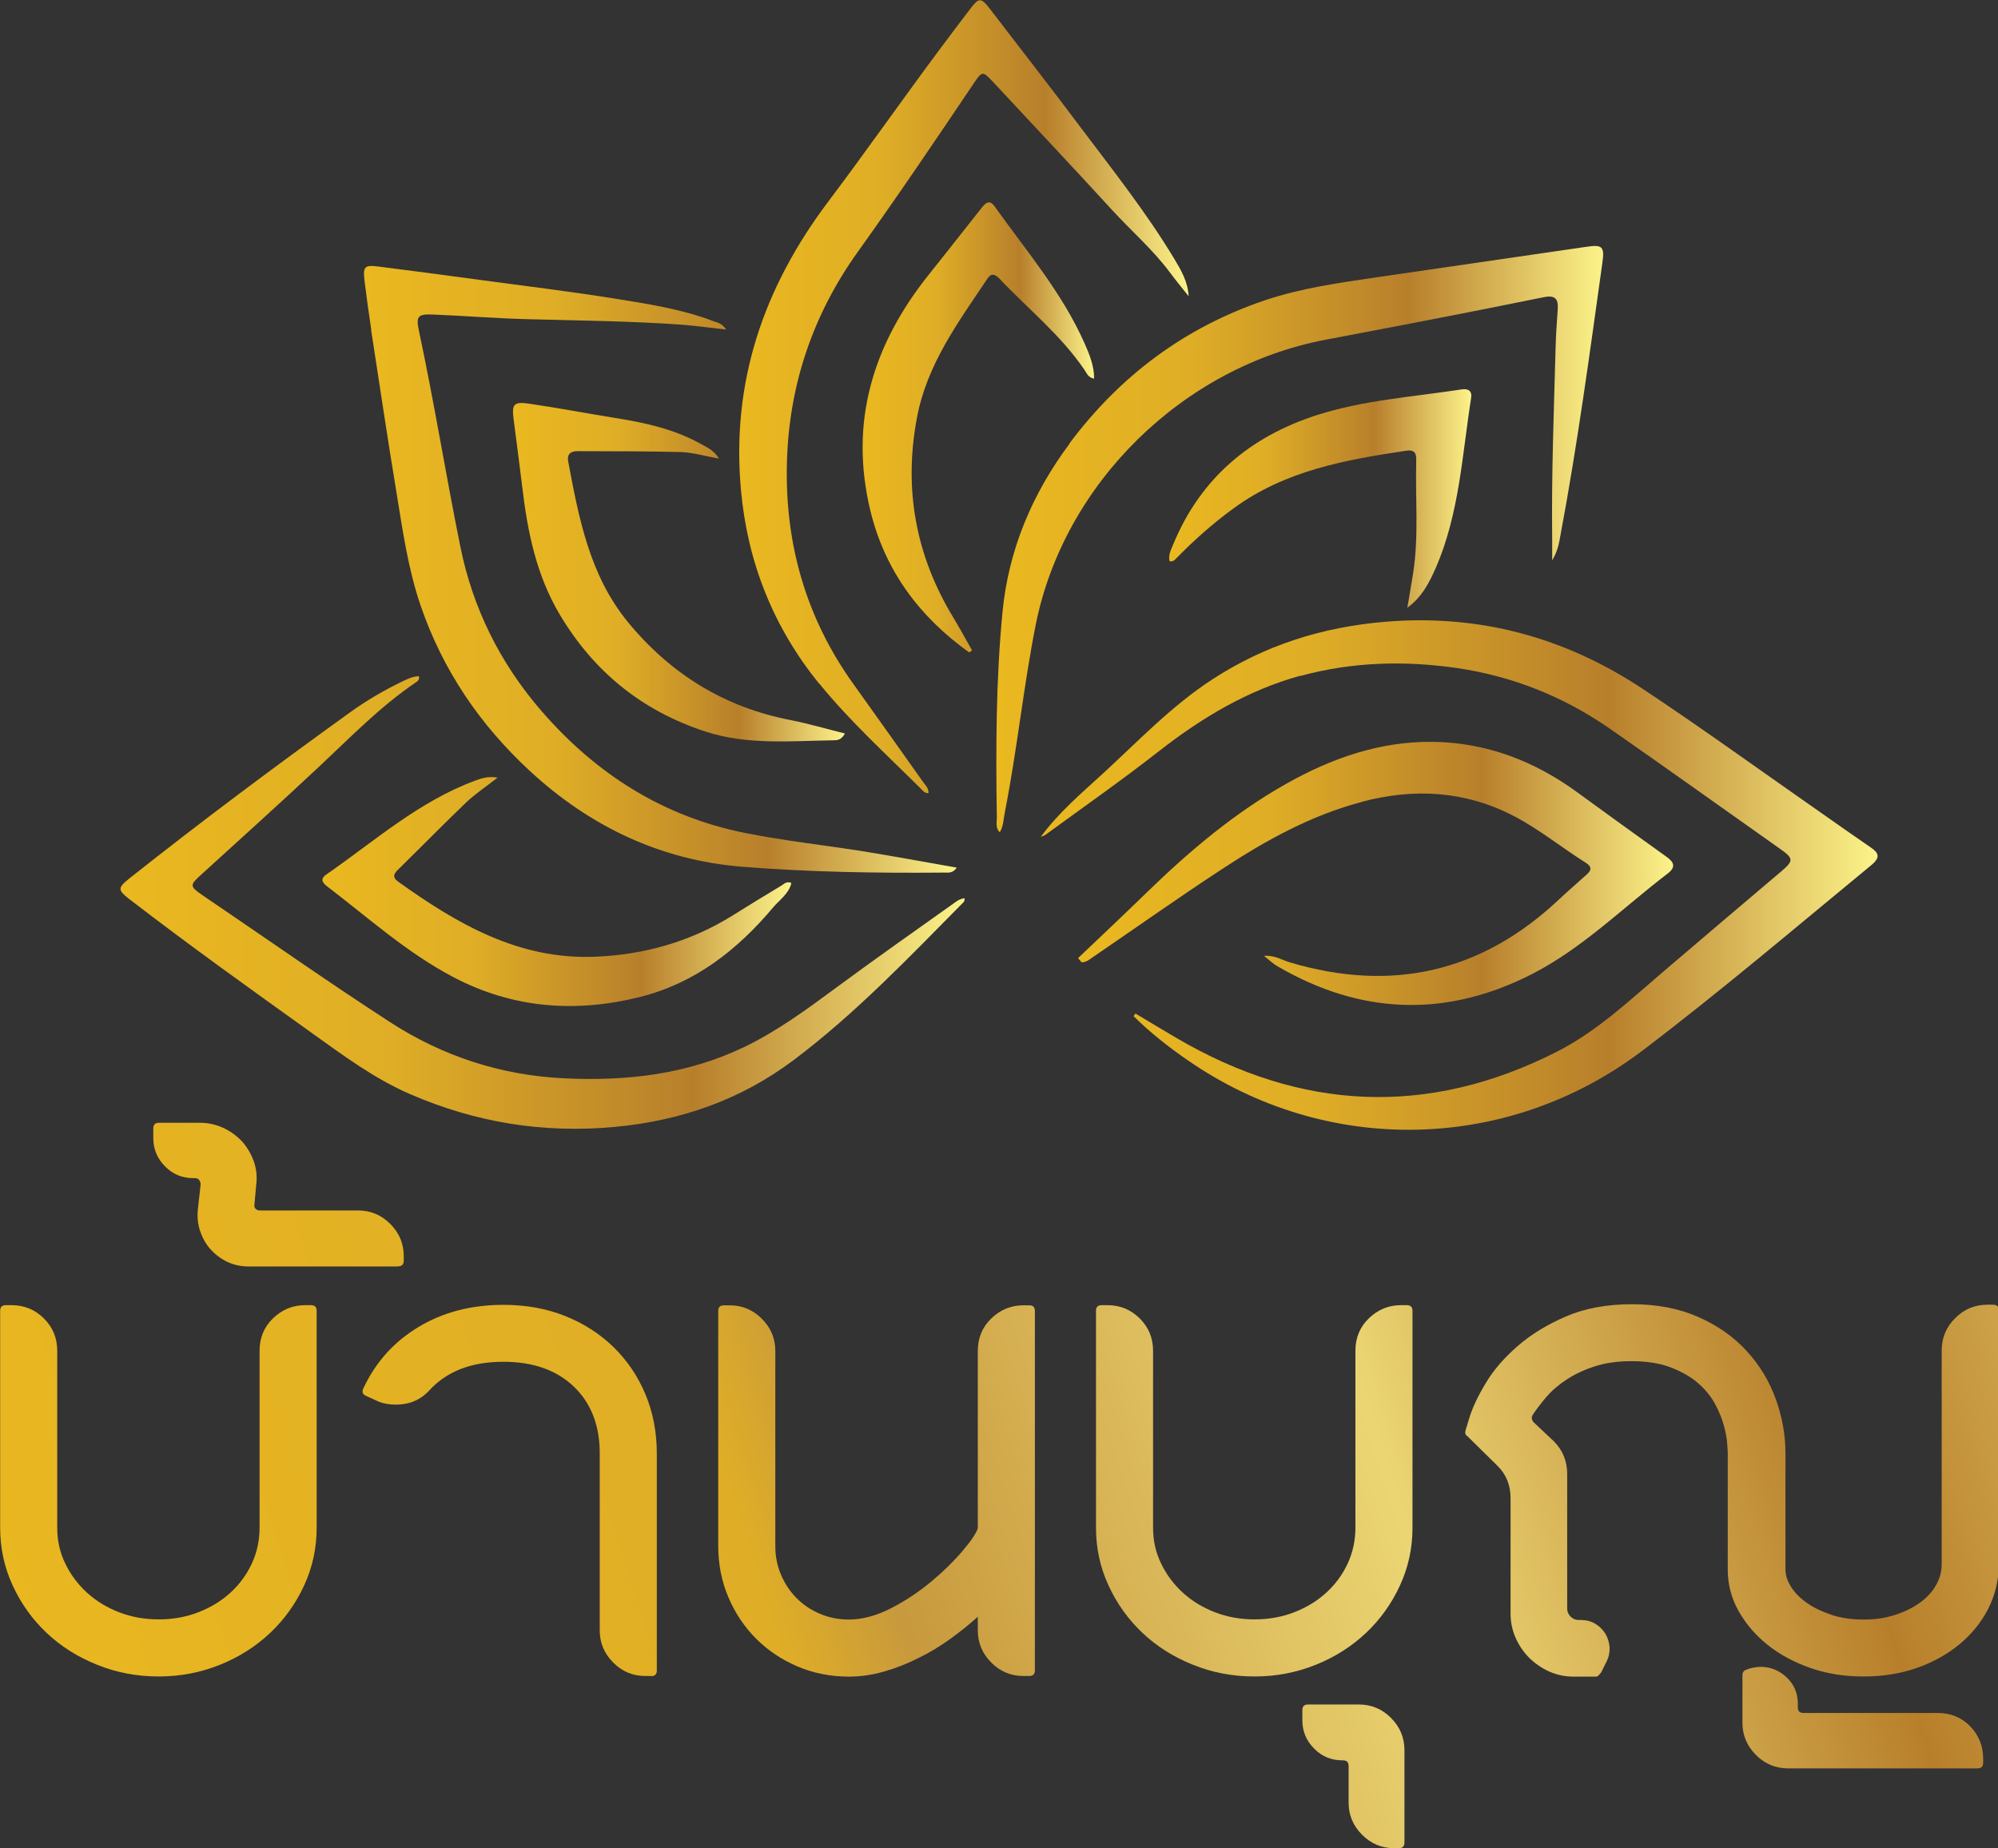 <?xml version="1.0" encoding="UTF-8"?>
<svg id="Layer_2" data-name="Layer 2" xmlns="http://www.w3.org/2000/svg" xmlns:xlink="http://www.w3.org/1999/xlink" viewBox="0 0 129.16 119.46">
  <rect x="0" y="0" width="129.16" height="119.46" fill="#333333" stroke="none"/>
  <defs>
    <style>
      .cls-1 {
        fill: url(#linear-gradient-12);
      }

      .cls-1, .cls-2, .cls-3, .cls-4, .cls-5, .cls-6, .cls-7, .cls-8, .cls-9, .cls-10, .cls-11, .cls-12, .cls-13, .cls-14, .cls-15, .cls-16, .cls-17 {
        stroke-width: 0px;
      }

      .cls-2 {
        fill: url(#linear-gradient-17);
      }

      .cls-3 {
        fill: url(#linear-gradient);
      }

      .cls-4 {
        fill: url(#linear-gradient-6);
      }

      .cls-5 {
        fill: url(#linear-gradient-15);
      }

      .cls-6 {
        fill: url(#linear-gradient-11);
      }

      .cls-7 {
        fill: url(#linear-gradient-5);
      }

      .cls-8 {
        fill: url(#linear-gradient-13);
      }

      .cls-9 {
        fill: url(#linear-gradient-16);
      }

      .cls-10 {
        fill: url(#linear-gradient-14);
      }

      .cls-11 {
        fill: url(#linear-gradient-2);
      }

      .cls-12 {
        fill: url(#linear-gradient-7);
      }

      .cls-13 {
        fill: url(#linear-gradient-3);
      }

      .cls-14 {
        fill: url(#linear-gradient-9);
      }

      .cls-15 {
        fill: url(#linear-gradient-8);
      }

      .cls-16 {
        fill: url(#linear-gradient-10);
      }

      .cls-17 {
        fill: url(#linear-gradient-4);
      }
    </style>
    <linearGradient id="linear-gradient" x1="7.78" y1="58.33" x2="62.35" y2="58.33" gradientUnits="userSpaceOnUse">
      <stop offset="0" stop-color="#e7a923"/>
      <stop offset="0" stop-color="#eab81f"/>
      <stop offset=".32" stop-color="#dfae26"/>
      <stop offset=".68" stop-color="#b87f2b"/>
      <stop offset="1" stop-color="#fcf38a"/>
    </linearGradient>
    <linearGradient id="linear-gradient-2" x1="23.52" y1="36.81" x2="61.85" y2="36.81" xlink:href="#linear-gradient"/>
    <linearGradient id="linear-gradient-3" x1="20.84" y1="57.63" x2="51.16" y2="57.63" xlink:href="#linear-gradient"/>
    <linearGradient id="linear-gradient-4" x1="75.57" y1="32.22" x2="95.11" y2="32.22" xlink:href="#linear-gradient"/>
    <linearGradient id="linear-gradient-5" x1="47.79" y1="25.63" x2="76.84" y2="25.63" xlink:href="#linear-gradient"/>
    <linearGradient id="linear-gradient-6" x1="64.41" y1="34.85" x2="103.65" y2="34.85" xlink:href="#linear-gradient"/>
    <linearGradient id="linear-gradient-7" x1="55.76" y1="27.63" x2="70.73" y2="27.63" xlink:href="#linear-gradient"/>
    <linearGradient id="linear-gradient-8" x1="33.17" y1="36.99" x2="54.63" y2="36.99" xlink:href="#linear-gradient"/>
    <linearGradient id="linear-gradient-9" x1="67.28" y1="56.57" x2="121.38" y2="56.57" xlink:href="#linear-gradient"/>
    <linearGradient id="linear-gradient-10" x1="69.69" y1="56.46" x2="108.15" y2="56.46" xlink:href="#linear-gradient"/>
    <linearGradient id="linear-gradient-11" x1="-6.55" y1="100.42" x2="149.3" y2="50.53" gradientUnits="userSpaceOnUse">
      <stop offset="0" stop-color="#e7a923"/>
      <stop offset="0" stop-color="#eab81f"/>
      <stop offset=".32" stop-color="#dfae26"/>
      <stop offset=".37" stop-color="#c8993d"/>
      <stop offset=".57" stop-color="#ebd573"/>
      <stop offset=".74" stop-color="#b87f2b"/>
      <stop offset="1" stop-color="#fcf38a"/>
    </linearGradient>
    <linearGradient id="linear-gradient-12" x1="-11" y1="86.5" x2="144.85" y2="36.62" xlink:href="#linear-gradient-11"/>
    <linearGradient id="linear-gradient-13" x1="-3.74" y1="109.19" x2="152.11" y2="59.3" xlink:href="#linear-gradient-11"/>
    <linearGradient id="linear-gradient-14" x1="-1.86" y1="115.08" x2="154" y2="65.19" xlink:href="#linear-gradient-11"/>
    <linearGradient id="linear-gradient-15" x1=".03" y1="120.99" x2="155.89" y2="71.1" xlink:href="#linear-gradient-11"/>
    <linearGradient id="linear-gradient-16" x1="6.37" y1="140.78" x2="162.22" y2="90.89" xlink:href="#linear-gradient-11"/>
    <linearGradient id="linear-gradient-17" x1="4.49" y1="134.9" x2="160.34" y2="85.01" xlink:href="#linear-gradient-11"/>
  </defs>
  <g id="Layer_1-2" data-name="Layer 1">
    <g>
      <g>
        <path class="cls-3" d="M8.42,58.16c3.84,2.96,7.79,5.78,11.74,8.61,2.03,1.45,4.04,2.95,6.35,3.95,4.22,1.83,8.6,2.55,13.21,2.12,4.27-.39,8.16-1.75,11.57-4.31,4.02-3.02,7.49-6.67,11.02-10.24.04-.04.03-.14.05-.23-.37.03-.6.26-.85.43-2.52,1.79-5.05,3.57-7.54,5.41-1.87,1.38-3.74,2.75-5.85,3.77-3.69,1.77-7.58,2.22-11.61,2.03-4.1-.19-7.88-1.42-11.29-3.63-4.09-2.65-8.08-5.46-12.12-8.2-.85-.58-.85-.66-.08-1.35,2.54-2.31,5.09-4.61,7.59-6.95,2.03-1.9,3.96-3.9,6.28-5.47.11-.08.24-.16.19-.39-.37,0-.7.16-1.02.31-1.23.59-2.41,1.28-3.51,2.08-4.79,3.45-9.52,6.98-14.14,10.64-.83.66-.83.77.02,1.43Z"/>
        <path class="cls-11" d="M23.99,21.32c.54,3.5,1.06,7.01,1.64,10.51.4,2.46.75,4.94,1.56,7.31,1.43,4.17,3.82,7.69,7.05,10.68,3.89,3.6,8.46,5.77,13.7,6.2,4.35.35,8.73.42,13.1.38.25,0,.55.06.81-.32-2.05-.36-4-.72-5.95-1.04-2.58-.41-5.18-.69-7.73-1.2-5.31-1.06-9.65-3.82-13.18-7.9-2.68-3.1-4.44-6.66-5.24-10.65-.93-4.61-1.68-9.26-2.66-13.87-.21-.97-.1-1.13.89-1.09,2.04.08,4.08.25,6.12.3,3.35.09,6.69.12,10.03.36.89.07,1.79.2,2.81.31-.27-.41-.57-.45-.82-.54-2.06-.79-4.22-1.11-6.38-1.46-2.8-.45-5.62-.79-8.43-1.17-2.28-.31-4.55-.61-6.83-.9-.93-.12-1.03,0-.91.96.13,1.04.27,2.08.43,3.12Z"/>
        <path class="cls-13" d="M30.13,51.87c.57-.54,1.23-.98,2.04-1.61-.68-.1-1.07.06-1.46.2-3.63,1.34-6.49,3.9-9.61,6.06-.45.31-.23.56.07.79,2.66,2.03,5.15,4.28,8.14,5.85,3.85,2.02,7.9,2.32,12.06,1.28,3.55-.89,6.3-3.04,8.61-5.79.41-.49,1.02-.88,1.18-1.58-.32-.13-.48.07-.66.18-1.05.63-2.09,1.26-3.12,1.91-2.74,1.71-5.75,2.56-8.95,2.68-4.91.19-8.89-2.13-12.7-4.86-.35-.25-.3-.48-.02-.75,1.48-1.45,2.93-2.93,4.42-4.36Z"/>
        <path class="cls-17" d="M90.95,39.3c.97-.69,1.45-1.65,1.88-2.63,1.51-3.49,1.69-7.27,2.27-10.95.07-.45-.18-.62-.62-.55-3.13.48-6.32.69-9.35,1.66-4.32,1.39-7.53,4.09-9.29,8.36-.14.35-.34.7-.23,1.09.23.03.32-.08.42-.18,1.15-1.18,2.38-2.27,3.71-3.24,3.33-2.44,7.23-3.14,11.18-3.73.64-.09.64.3.63.72-.06,2.38.17,4.77-.19,7.14-.12.78-.26,1.55-.39,2.33Z"/>
        <path class="cls-7" d="M52.96,44.18c1.99,2.45,4.33,4.57,6.56,6.79.13.13.26.31.5.3.03-.32-.2-.52-.35-.73-1.49-2.11-2.99-4.21-4.49-6.31-3.08-4.28-4.45-9.1-4.31-14.33.13-4.98,1.66-9.53,4.56-13.59,2.58-3.6,5.06-7.27,7.53-10.94.53-.79.57-.78,1.23-.08,2.55,2.74,5.12,5.47,7.65,8.23,1.26,1.38,2.69,2.61,3.81,4.12.38.51.79,1.01,1.19,1.51-.05-.94-.49-1.69-.93-2.42-1.79-2.97-3.94-5.69-6.02-8.45-1.94-2.59-3.93-5.14-5.9-7.71-.57-.74-.71-.73-1.25-.02-.67.88-1.34,1.76-2,2.65-2.42,3.25-4.75,6.58-7.19,9.82-4.19,5.56-6.29,11.67-5.65,18.67.43,4.7,2.11,8.87,5.06,12.51Z"/>
        <path class="cls-4" d="M69.14,28.68c-2.41,3.23-3.94,6.85-4.33,10.85-.43,4.43-.44,8.89-.37,13.35,0,.29-.1.62.19.92.25-.43.24-.89.33-1.31.79-4.01,1.2-8.09,1.99-12.09,1.83-9.19,9.54-16.69,18.73-18.44,2.06-.39,4.12-.78,6.18-1.18,2.64-.51,5.29-1.03,7.93-1.57.69-.14.96.06.91.76-.06.85-.12,1.7-.14,2.55-.11,4.08-.27,8.17-.22,12.25,0,.42,0,.85,0,1.45.39-.65.45-1.18.55-1.7,1.09-5.83,1.88-11.7,2.7-17.57.14-1.01-.01-1.15-1.03-1-4.52.66-9.03,1.31-13.55,1.97-2.44.36-4.9.7-7.24,1.49-5.18,1.75-9.37,4.88-12.64,9.26Z"/>
        <path class="cls-12" d="M63.84,18c.25-.38.5-.26.76,0,1.85,1.96,3.97,3.65,5.5,5.9.15.22.25.52.63.57,0-.83-.31-1.58-.62-2.28-1.45-3.27-3.77-5.98-5.82-8.86-.35-.49-.62-.16-.86.14-1.13,1.42-2.24,2.85-3.38,4.27-3.6,4.5-5.17,9.51-3.79,15.25.94,3.89,3.18,6.88,6.39,9.18l.19-.13c-.4-.71-.79-1.42-1.21-2.12-2.43-4-3.22-8.28-2.36-12.89.64-3.47,2.68-6.21,4.57-9.03Z"/>
        <path class="cls-15" d="M37.37,29.16c2.21.01,4.43,0,6.64.06.77.02,1.54.26,2.47.42-.34-.54-.74-.7-1.09-.9-1.76-1-3.69-1.42-5.66-1.73-1.85-.3-3.69-.65-5.54-.92-.98-.14-1.11.04-.99.99.19,1.46.38,2.92.56,4.39.34,2.89.91,5.71,2.43,8.26,2.2,3.69,5.31,6.21,9.4,7.55,2.72.89,5.5.61,8.28.57.24,0,.52-.01.75-.44-1.21-.3-2.36-.64-3.53-.87-4.27-.83-7.74-2.98-10.49-6.32-2.48-3.02-3.18-6.71-3.87-10.4-.09-.5.2-.67.64-.66Z"/>
        <path class="cls-14" d="M84.07,43.69c3.33-.91,6.72-1,10.12-.51,3.6.53,6.9,1.85,9.88,3.92,3.68,2.56,7.32,5.17,10.98,7.75.9.63.92.78.09,1.48-2.56,2.16-5.1,4.33-7.65,6.5-2.18,1.86-4.27,3.84-6.85,5.15-8.35,4.24-16.55,3.82-24.59-.89-.89-.52-1.77-1.06-2.65-1.58-.04.06-.08.12-.12.17,1.08,1.07,2.28,2.01,3.53,2.87,8.94,6.18,20.67,5.95,29.36-.64,5.06-3.84,9.9-7.96,14.81-12,.6-.5.47-.79-.07-1.15-1.05-.72-2.1-1.46-3.14-2.19-3.86-2.69-7.68-5.46-11.6-8.06-5.03-3.33-10.57-4.83-16.64-4.32-4.04.34-7.77,1.51-11.17,3.73-2.61,1.7-4.75,3.95-7.02,6.04-1.42,1.3-2.89,2.54-4.06,4.13.1-.04.21-.07.3-.13,2.45-1.79,4.94-3.53,7.33-5.4,2.78-2.17,5.75-3.95,9.17-4.89Z"/>
        <path class="cls-16" d="M88.05,51.82c3.39-.89,6.67-.71,9.84.94,1.64.86,3.07,2.03,4.63,3.01.36.23.39.45.08.73-.59.53-1.19,1.05-1.77,1.59-5.03,4.76-10.85,6.08-17.46,4.11-.48-.14-.93-.46-1.66-.42.39.31.61.53.88.68,5.44,3.17,11,3.33,16.56.44,3.21-1.67,5.8-4.26,8.66-6.44.58-.44.37-.77-.12-1.11-1.92-1.37-3.82-2.75-5.73-4.14-2.78-2.03-5.89-3.22-9.34-3.26-3.4-.04-6.53,1.05-9.47,2.71-3.34,1.88-6.24,4.33-8.98,6.99-1.48,1.44-2.99,2.86-4.48,4.28.08.09.16.18.23.27.33,0,.56-.22.81-.39,2.74-1.87,5.45-3.79,8.23-5.61,2.83-1.86,5.77-3.5,9.09-4.37Z"/>
      </g>
      <g>
        <path class="cls-6" d="M10.25,108.36c-1.4,0-2.73-.25-3.98-.76-1.25-.5-2.34-1.19-3.26-2.06-.92-.87-1.65-1.89-2.19-3.06-.54-1.17-.81-2.41-.81-3.74v-14.01c0-.25.12-.37.37-.37h.37c.81,0,1.5.28,2.08.85.58.57.87,1.27.87,2.1v11.43c0,.84.17,1.61.52,2.32.34.71.81,1.34,1.4,1.88.59.54,1.28.96,2.08,1.27.8.31,1.65.46,2.56.46s1.76-.15,2.56-.46c.8-.31,1.49-.73,2.08-1.27.59-.54,1.05-1.17,1.38-1.88.33-.71.5-1.49.5-2.32v-11.43c0-.84.29-1.54.87-2.1.58-.56,1.27-.85,2.08-.85h.37c.25,0,.37.12.37.37v14.01c0,1.33-.27,2.57-.81,3.74-.54,1.17-1.27,2.19-2.19,3.06-.92.87-2,1.56-3.24,2.06-1.24.5-2.56.76-3.96.76Z"/>
        <path class="cls-1" d="M25.73,81.86h-9.66c-.49,0-.95-.1-1.36-.29-.42-.2-.78-.47-1.09-.81-.31-.34-.53-.74-.68-1.18-.15-.44-.2-.91-.15-1.4l.18-1.62c0-.1-.03-.19-.09-.28-.06-.09-.15-.13-.28-.13h-.11c-.71,0-1.32-.25-1.82-.76-.5-.5-.76-1.11-.76-1.82v-.63c0-.25.12-.37.37-.37h2.62c.54,0,1.05.11,1.53.33.48.22.88.52,1.22.88.33.37.58.8.76,1.29.17.49.22,1.01.15,1.55l-.11,1.22c-.02.12,0,.22.07.29.07.07.17.11.29.11h6.34c.81,0,1.5.29,2.08.87.58.58.87,1.27.87,2.08v.29c0,.25-.12.37-.37.37Z"/>
        <path class="cls-8" d="M42.09,108.33h-.37c-.81,0-1.51-.29-2.08-.87-.58-.58-.87-1.27-.87-2.08v-11.43c0-1.82-.56-3.26-1.68-4.33-1.12-1.07-2.64-1.6-4.55-1.6-2.04,0-3.62.6-4.75,1.81-.57.64-1.3.96-2.21.96-.39,0-.75-.06-1.07-.18l-.81-.37c-.25-.1-.32-.26-.22-.48.79-1.7,1.97-3.02,3.56-3.98,1.58-.96,3.42-1.44,5.51-1.44,1.45,0,2.78.24,3.98.72,1.2.48,2.25,1.15,3.13,2.01.88.86,1.57,1.87,2.06,3.04.49,1.17.74,2.45.74,3.85v14.01c0,.25-.12.37-.37.37Z"/>
        <path class="cls-10" d="M63.21,87.32c0-.84.29-1.54.87-2.1.58-.56,1.27-.85,2.08-.85h.37c.25,0,.37.12.37.37v23.22c0,.25-.12.37-.37.37h-.37c-.81,0-1.51-.29-2.08-.87-.58-.58-.87-1.27-.87-2.08v-.88c-.54.49-1.14.97-1.79,1.44-.65.47-1.33.88-2.05,1.23-.71.36-1.45.65-2.21.87-.76.22-1.52.33-2.29.33-1.18,0-2.29-.22-3.32-.66-1.03-.44-1.92-1.04-2.67-1.79-.75-.75-1.35-1.64-1.79-2.67-.44-1.03-.66-2.14-.66-3.32v-15.19c0-.25.12-.37.37-.37h.37c.81,0,1.5.29,2.08.87.58.58.87,1.27.87,2.08v12.61c0,.66.12,1.28.37,1.86.25.58.58,1.08,1.01,1.51.43.43.93.77,1.51,1.01.58.25,1.2.37,1.86.37.88,0,1.8-.25,2.75-.74.95-.49,1.81-1.07,2.6-1.73.79-.66,1.46-1.32,2.01-1.97.55-.65.88-1.14.98-1.46v-11.46Z"/>
        <path class="cls-5" d="M81.09,108.36c-1.4,0-2.73-.25-3.98-.76-1.25-.5-2.34-1.19-3.26-2.06-.92-.87-1.65-1.89-2.19-3.06-.54-1.17-.81-2.41-.81-3.74v-14.01c0-.25.12-.37.37-.37h.37c.81,0,1.5.28,2.08.85.58.57.87,1.27.87,2.1v11.43c0,.84.17,1.61.52,2.32.34.71.81,1.34,1.4,1.88.59.54,1.28.96,2.08,1.27.8.31,1.65.46,2.56.46s1.76-.15,2.56-.46c.8-.31,1.49-.73,2.08-1.27.59-.54,1.05-1.17,1.38-1.88.33-.71.5-1.49.5-2.32v-11.43c0-.84.29-1.54.87-2.1.58-.56,1.27-.85,2.08-.85h.37c.25,0,.37.12.37.37v14.01c0,1.33-.27,2.57-.81,3.74-.54,1.17-1.27,2.19-2.19,3.06-.92.87-2,1.56-3.24,2.06-1.24.5-2.56.76-3.96.76Z"/>
        <path class="cls-9" d="M90.42,119.46h-.29c-.81,0-1.5-.29-2.08-.87-.58-.58-.87-1.27-.87-2.08v-2.36c0-.25-.12-.37-.37-.37h-.04c-.71,0-1.32-.25-1.82-.76-.5-.5-.76-1.11-.76-1.82v-.66c0-.25.12-.37.37-.37h3.28c.81,0,1.51.29,2.08.87.58.58.87,1.27.87,2.08v5.97c0,.25-.12.37-.37.37Z"/>
        <path class="cls-2" d="M120.42,108.36c-1.2,0-2.33-.18-3.39-.55-1.06-.37-1.98-.87-2.76-1.49-.79-.63-1.41-1.36-1.88-2.19-.47-.84-.7-1.73-.7-2.69v-7.52c0-.1-.01-.31-.04-.65-.02-.33-.1-.72-.22-1.16-.12-.44-.31-.9-.57-1.38-.26-.48-.62-.92-1.09-1.33-.47-.41-1.05-.74-1.75-1.01-.7-.27-1.55-.41-2.56-.41-.91,0-1.71.12-2.41.35-.7.23-1.31.52-1.82.87-.52.34-.95.72-1.29,1.12-.34.41-.63.78-.85,1.12-.1.15-.09.31.04.48l1.33,1.25c.56.57.85,1.27.85,2.1v8.7c0,.2.07.37.22.52.15.15.32.22.52.22h.15c.34,0,.65.08.92.24.27.16.48.37.65.63.16.26.25.55.28.87.02.32-.04.63-.18.92l-.37.74s-.1.1-.15.17c-.05.06-.11.09-.18.09h-1.47c-.54,0-1.06-.11-1.55-.33-.49-.22-.92-.52-1.29-.88-.37-.37-.66-.8-.88-1.29-.22-.49-.33-1.02-.33-1.58v-7.45c0-.84-.28-1.54-.85-2.1l-1.95-1.92c-.12-.07-.16-.2-.11-.37l.26-.85c.2-.64.55-1.38,1.05-2.21.5-.84,1.19-1.63,2.05-2.38.86-.75,1.9-1.39,3.13-1.92,1.23-.53,2.65-.79,4.28-.79s3.05.28,4.29.83c1.24.55,2.28,1.28,3.11,2.19.84.91,1.46,1.94,1.88,3.1.42,1.16.63,2.32.63,3.5v7.52c0,.37.12.75.37,1.14.25.39.6.74,1.05,1.05.45.31.99.56,1.6.76.61.2,1.29.29,2.03.29s1.37-.09,1.97-.28c.6-.18,1.14-.44,1.6-.76.47-.32.83-.7,1.09-1.14.26-.44.39-.91.39-1.4v-13.82c0-.81.29-1.5.87-2.08.58-.58,1.27-.87,2.08-.87h.37c.25,0,.37.12.37.37v16.4c0,1.03-.23,1.99-.68,2.88-.45.88-1.08,1.65-1.86,2.3-.79.65-1.71,1.16-2.76,1.53-1.06.37-2.2.55-3.43.55ZM127.83,114.3h-12.24c-.81,0-1.51-.29-2.08-.87-.58-.58-.87-1.27-.87-2.08v-3.06c0-.2.09-.32.26-.37l.18-.07c.27-.07.52-.11.74-.11.64,0,1.2.23,1.68.68.48.45.72,1.03.72,1.71v.22c0,.25.12.37.37.37h8.66c.84,0,1.54.28,2.1.85.56.57.85,1.27.85,2.1v.26c0,.25-.12.37-.37.37Z"/>
      </g>
    </g>
  </g>
</svg>